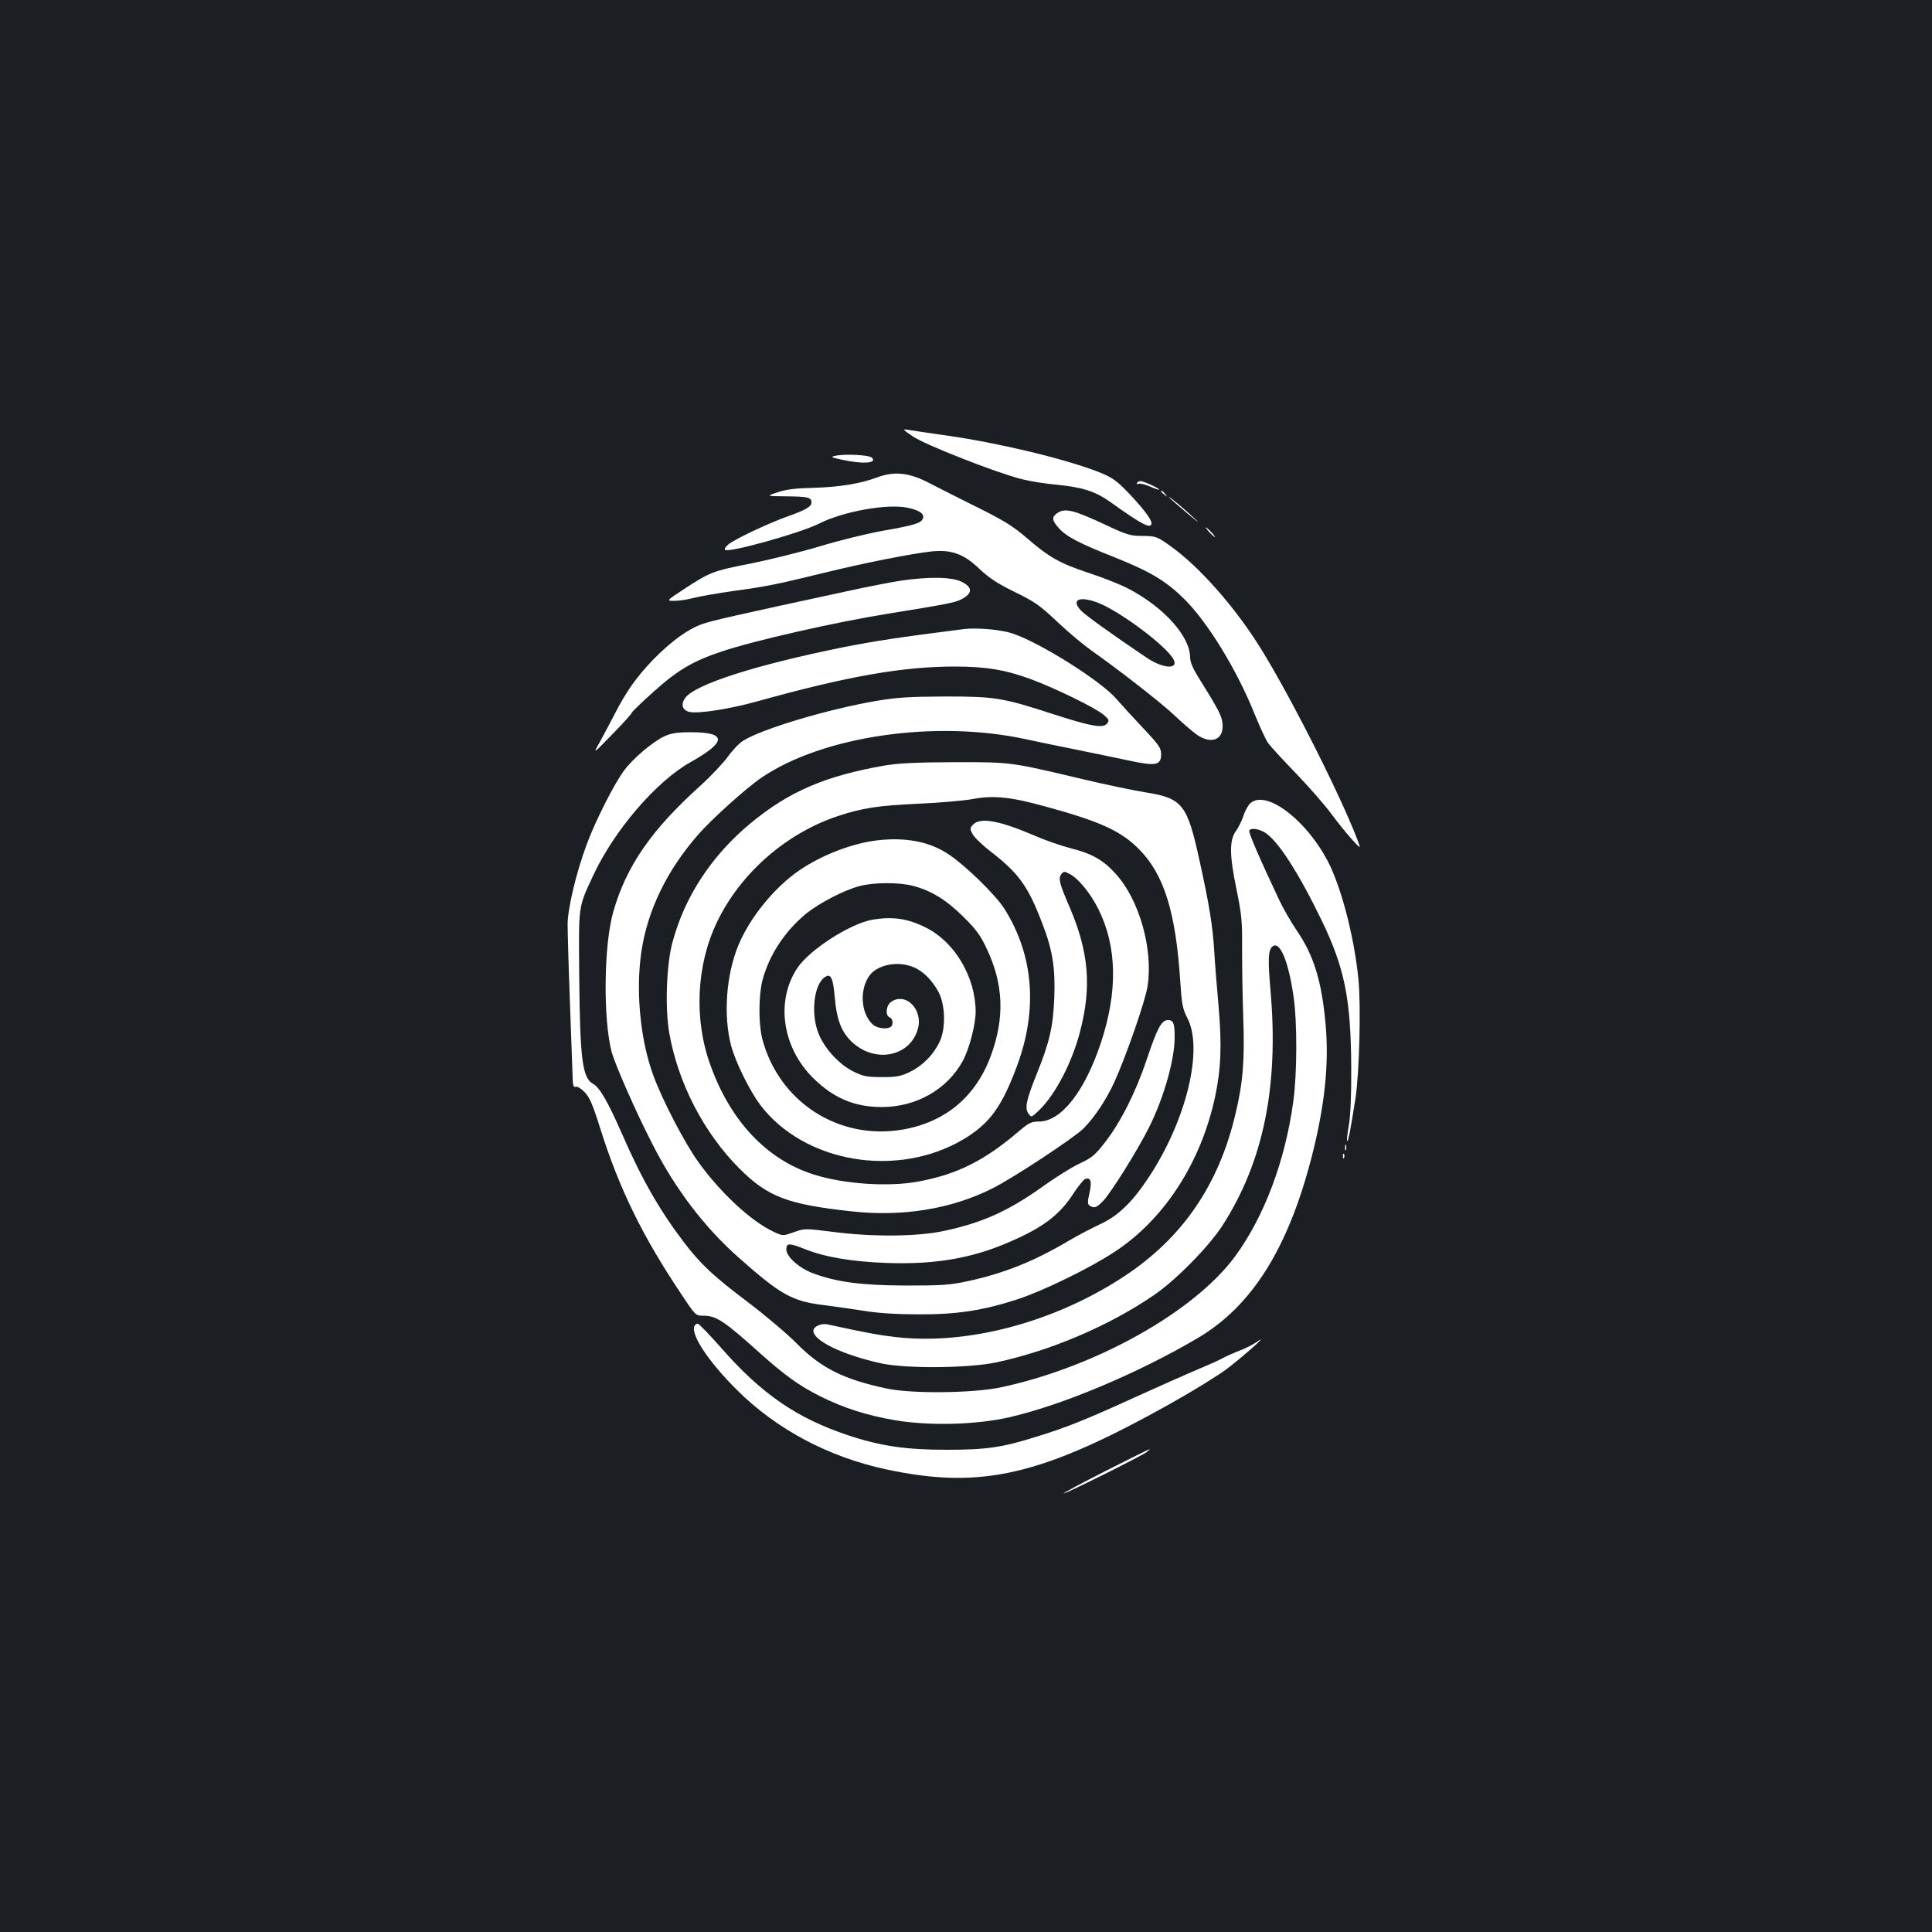 <?xml version="1.0" standalone="no"?>
<!DOCTYPE svg PUBLIC "-//W3C//DTD SVG 20010904//EN"
 "http://www.w3.org/TR/2001/REC-SVG-20010904/DTD/svg10.dtd">
<svg version="1.0" xmlns="http://www.w3.org/2000/svg"
 width="1000pt" height="1000pt" viewBox="0 0 1000 1000"
 preserveAspectRatio="xMidYMid meet">
<rect width="100%" height="100%" fill="#1b1f23"/>
<g transform="translate(0,1000) scale(0.1,-0.1)"
fill="#ffffff" stroke="none">
<path d="M4725 7741 c65 -44 429 -187 563 -221 43 -11 124 -24 182 -29 132
-13 199 -34 275 -88 169 -121 215 -144 215 -110 0 20 -49 83 -126 163 -59 60
-80 74 -150 102 -176 68 -514 149 -779 187 -99 14 -193 28 -210 31 -25 4 -20
-1 30 -35z"/>
<path d="M4330 7642 c-34 -7 -33 -8 30 -22 106 -23 182 -18 153 11 -14 14
-134 20 -183 11z"/>
<path d="M4540 7529 c-88 -33 -196 -50 -330 -54 -92 -2 -141 -8 -185 -23 -60
-20 -60 -20 42 -21 115 -1 133 -5 133 -32 0 -22 -30 -39 -132 -75 -96 -35
-266 -115 -298 -142 -14 -11 -22 -24 -17 -28 17 -17 390 87 487 136 124 63
353 104 457 82 63 -13 89 -32 80 -56 -9 -24 -46 -35 -206 -63 -80 -14 -226
-50 -325 -80 -100 -30 -262 -70 -361 -90 -195 -38 -210 -44 -346 -133 -91 -60
-91 -60 -48 -60 24 0 69 7 99 15 30 8 123 24 205 36 175 24 216 32 470 94 206
51 456 100 558 111 101 10 166 -13 246 -90 51 -48 93 -76 183 -120 103 -50
130 -69 220 -154 57 -54 135 -119 173 -146 153 -108 364 -273 432 -337 40 -38
91 -82 114 -99 81 -58 148 -28 136 61 -5 37 -22 70 -127 238 -26 42 -40 76
-40 98 0 107 -131 255 -310 351 -41 23 -137 61 -213 86 -152 50 -208 82 -328
186 -64 55 -115 87 -242 150 -89 44 -201 101 -250 126 -108 58 -187 67 -277
33z m1151 -652 c105 -44 309 -193 372 -273 54 -69 -32 -73 -130 -7 -179 121
-313 217 -337 242 -57 59 -6 79 95 38z"/>
<path d="M5885 7500 c-3 -5 0 -7 9 -4 8 3 35 -4 60 -15 25 -11 46 -18 46 -15
0 7 -82 44 -97 44 -6 0 -15 -4 -18 -10z"/>
<path d="M6010 7456 c0 -2 8 -10 18 -17 15 -13 16 -12 3 4 -13 16 -21 21 -21
13z"/>
<path d="M6050 7427 c0 -2 42 -39 93 -82 50 -42 72 -58 47 -35 -60 56 -140
123 -140 117z"/>
<path d="M5472 7344 c-29 -20 -28 -37 8 -77 37 -43 107 -80 290 -152 184 -74
264 -121 359 -215 120 -117 276 -372 366 -599 26 -63 56 -129 68 -146 11 -16
76 -87 143 -156 67 -70 150 -164 183 -209 69 -93 156 -193 149 -170 -67 198
-348 759 -512 1023 -134 216 -319 425 -471 533 -67 47 -72 49 -140 50 -64 0
-81 5 -190 56 -168 79 -213 90 -253 62z"/>
<path d="M6260 7245 c13 -14 26 -25 28 -25 3 0 -5 11 -18 25 -13 14 -26 25
-28 25 -3 0 5 -11 18 -25z"/>
<path d="M4660 6994 c-52 -8 -176 -32 -275 -54 -580 -125 -699 -152 -750 -170
-75 -26 -162 -90 -256 -186 -86 -90 -138 -164 -197 -279 -23 -44 -57 -109 -77
-145 -37 -65 -37 -65 64 39 56 57 101 107 101 112 0 4 50 52 111 107 124 112
206 161 355 210 169 57 593 153 869 197 292 47 337 56 369 72 61 31 62 63 3
92 -52 25 -169 27 -317 5z"/>
<path d="M4990 6744 c-347 -44 -456 -61 -625 -94 -450 -91 -765 -191 -818
-262 -25 -33 -15 -65 22 -73 47 -10 209 15 355 56 459 128 748 179 1017 179
162 0 266 -17 399 -67 126 -47 326 -145 370 -181 31 -26 33 -31 20 -47 -21
-26 -81 -15 -277 48 -264 86 -302 92 -563 92 -187 -1 -247 -5 -355 -23 -250
-43 -586 -143 -687 -205 -20 -12 -56 -49 -80 -83 -24 -33 -88 -101 -143 -151
-253 -228 -382 -414 -450 -650 -50 -171 -54 -558 -9 -728 18 -66 125 -310 212
-479 117 -230 267 -427 445 -585 218 -193 276 -226 440 -246 62 -8 159 -22
217 -31 67 -11 166 -17 275 -17 197 -1 334 20 512 78 134 44 376 162 503 246
256 168 446 461 519 801 31 145 36 267 18 473 -9 99 -19 225 -22 280 -8 130
-25 238 -75 465 -65 298 -88 328 -282 359 -62 10 -210 41 -328 69 -376 89
-364 87 -660 87 -206 -1 -287 -5 -365 -18 -302 -53 -489 -133 -685 -294 -205
-168 -347 -384 -410 -623 -31 -117 -38 -339 -16 -466 45 -258 178 -516 361
-700 148 -149 251 -188 584 -224 261 -29 515 12 726 118 107 53 422 261 472
310 58 58 117 147 159 237 60 131 163 425 174 502 29 191 -43 446 -165 580
-64 71 -123 105 -235 133 -47 12 -131 41 -188 66 -182 78 -280 95 -316 55 -16
-17 -16 -22 -2 -48 8 -16 50 -57 93 -90 146 -113 194 -179 268 -373 53 -136
68 -232 62 -384 -6 -150 -24 -230 -93 -400 -53 -132 -61 -173 -40 -201 14 -20
16 -19 56 20 82 79 169 246 210 404 61 233 46 412 -53 644 -54 125 -60 149
-44 172 13 16 16 16 44 1 45 -23 108 -101 148 -181 97 -194 101 -427 14 -690
-84 -254 -206 -409 -320 -410 -40 0 -53 -6 -105 -50 -178 -152 -317 -222 -517
-260 -156 -30 -389 -14 -546 36 -242 77 -430 276 -534 566 -86 237 -73 517 34
740 120 251 355 458 623 548 128 43 215 56 421 65 110 5 238 16 284 25 105 19
194 10 374 -40 282 -77 389 -126 482 -220 130 -130 191 -327 214 -685 8 -119
12 -141 36 -188 86 -162 -5 -534 -202 -830 -83 -125 -156 -196 -248 -238 -42
-20 -116 -58 -163 -86 -181 -107 -335 -169 -526 -210 -87 -19 -131 -22 -316
-22 -232 1 -361 18 -483 64 -72 27 -137 86 -137 123 0 34 15 34 98 1 103 -41
240 -64 418 -71 250 -9 442 23 635 107 176 75 263 141 334 251 25 38 52 72 61
76 29 11 37 -11 23 -72 -11 -48 -10 -58 2 -66 23 -14 33 -11 66 22 38 36 185
271 242 387 75 151 131 347 131 462 0 74 -6 90 -35 90 -33 0 -55 -41 -110
-205 -56 -168 -135 -324 -215 -427 -52 -67 -69 -81 -133 -111 -41 -19 -125
-72 -188 -117 -177 -127 -314 -189 -512 -231 -136 -30 -373 -32 -577 -5 -144
18 -145 18 -202 -2 -56 -20 -56 -20 -105 3 -115 54 -274 201 -388 360 -72 100
-189 325 -235 453 -67 185 -90 435 -60 638 32 212 131 417 291 601 70 81 251
244 332 299 318 215 900 299 1366 198 64 -14 181 -38 261 -54 80 -16 199 -41
266 -55 146 -32 174 -27 174 31 0 32 -11 48 -92 134 -51 54 -115 124 -142 155
-78 90 -388 286 -532 335 -59 21 -185 32 -254 24z"/>
<path d="M3441 6190 c-62 -29 -162 -113 -210 -177 -52 -70 -149 -261 -194
-383 -54 -144 -99 -333 -99 -415 0 -38 5 -221 12 -405 7 -184 13 -359 14 -387
1 -42 4 -52 16 -48 8 3 29 -10 46 -28 25 -25 42 -64 79 -182 100 -318 219
-562 427 -872 68 -102 69 -103 109 -103 66 0 106 -26 295 -196 124 -111 203
-168 307 -220 121 -61 243 -100 389 -125 176 -30 421 -24 591 15 276 63 669
229 976 410 281 165 469 465 591 941 67 262 90 480 71 686 -20 221 -61 354
-148 481 -30 44 -72 117 -93 162 -101 214 -159 349 -154 357 9 15 47 10 81
-10 67 -42 171 -202 293 -453 120 -248 152 -408 154 -763 1 -142 -4 -248 -12
-298 -8 -43 -12 -81 -9 -83 5 -5 16 50 43 221 20 133 29 481 15 618 -19 190
-71 406 -132 553 -99 237 -336 435 -427 357 -11 -10 -28 -40 -36 -66 -9 -26
-26 -61 -38 -77 -35 -48 -35 -123 1 -298 28 -136 31 -169 30 -310 0 -86 2
-247 6 -357 8 -222 -1 -337 -40 -500 -87 -369 -275 -643 -576 -841 -359 -237
-809 -357 -1179 -315 -89 10 -149 21 -357 66 -32 7 -73 -11 -73 -33 0 -52 152
-125 352 -169 129 -28 456 -25 598 6 283 61 585 191 815 349 113 78 280 248
350 355 214 331 295 723 251 1222 -14 160 -12 207 10 226 38 31 82 -72 109
-256 20 -133 19 -403 -1 -547 -42 -307 -150 -593 -299 -798 -211 -289 -723
-576 -1215 -681 -142 -30 -459 -34 -590 -6 -223 47 -340 106 -465 232 -49 50
-164 147 -255 216 -179 135 -243 195 -330 309 -125 164 -218 326 -320 560 -75
171 -117 242 -150 260 -56 30 -68 127 -72 560 -3 374 -6 349 73 520 109 233
326 486 503 585 189 106 189 155 1 155 -68 0 -101 -5 -134 -20z"/>
<path d="M4537 5650 c-128 -16 -282 -75 -397 -153 -130 -88 -258 -245 -318
-389 -64 -155 -79 -367 -37 -523 24 -87 95 -230 150 -304 228 -300 707 -381
1050 -179 136 81 199 166 278 378 110 294 87 576 -64 816 -47 73 -199 222
-289 282 -98 66 -223 90 -373 72z m188 -235 c96 -25 173 -73 261 -160 66 -65
89 -96 121 -165 87 -183 94 -355 23 -551 -78 -215 -237 -348 -460 -386 -331
-56 -640 145 -725 472 -19 77 -19 220 1 299 34 132 117 258 229 349 69 55 195
120 275 141 73 19 202 20 275 1z"/>
<path d="M4517 5240 c-116 -20 -328 -156 -391 -252 -112 -170 -77 -410 83
-568 105 -104 214 -150 356 -150 178 0 338 92 418 238 34 63 67 189 67 256 -1
178 -107 359 -256 434 -95 48 -172 59 -277 42z m211 -246 c50 -20 98 -69 130
-129 35 -67 38 -187 6 -256 -31 -66 -87 -124 -152 -156 -50 -24 -69 -28 -147
-28 -78 0 -97 4 -146 28 -70 34 -142 109 -177 185 -48 103 -32 269 30 306 29
18 40 -7 49 -108 10 -118 36 -183 95 -235 121 -106 296 -67 335 74 28 100 -64
192 -139 139 -26 -18 -31 -71 -7 -80 18 -7 20 -40 4 -50 -21 -13 -71 -6 -91
13 -62 56 -71 179 -18 253 41 57 148 78 228 44z"/>
<path d="M6962 4060 c0 -14 2 -19 5 -12 2 6 2 18 0 25 -3 6 -5 1 -5 -13z"/>
<path d="M6951 4014 c0 -11 3 -14 6 -6 3 7 2 16 -1 19 -3 4 -6 -2 -5 -13z"/>
<path d="M3594 3135 c-18 -46 76 -186 221 -330 204 -203 473 -346 770 -410
493 -106 806 -34 1477 342 114 64 244 144 290 179 89 68 221 186 156 140 -20
-14 -60 -35 -90 -46 -29 -11 -69 -29 -88 -39 -19 -11 -80 -38 -135 -61 -55
-23 -199 -87 -320 -142 -248 -113 -350 -155 -506 -203 -181 -57 -262 -69 -469
-69 -210 0 -342 19 -510 75 -267 89 -448 214 -657 452 -59 67 -113 123 -120
125 -7 2 -16 -4 -19 -13z"/>
<path d="M5720 2385 c-124 -63 -220 -114 -214 -115 14 0 401 193 429 214 11 9
18 15 15 15 -3 0 -106 -51 -230 -114z"/>
</g>
</svg>
